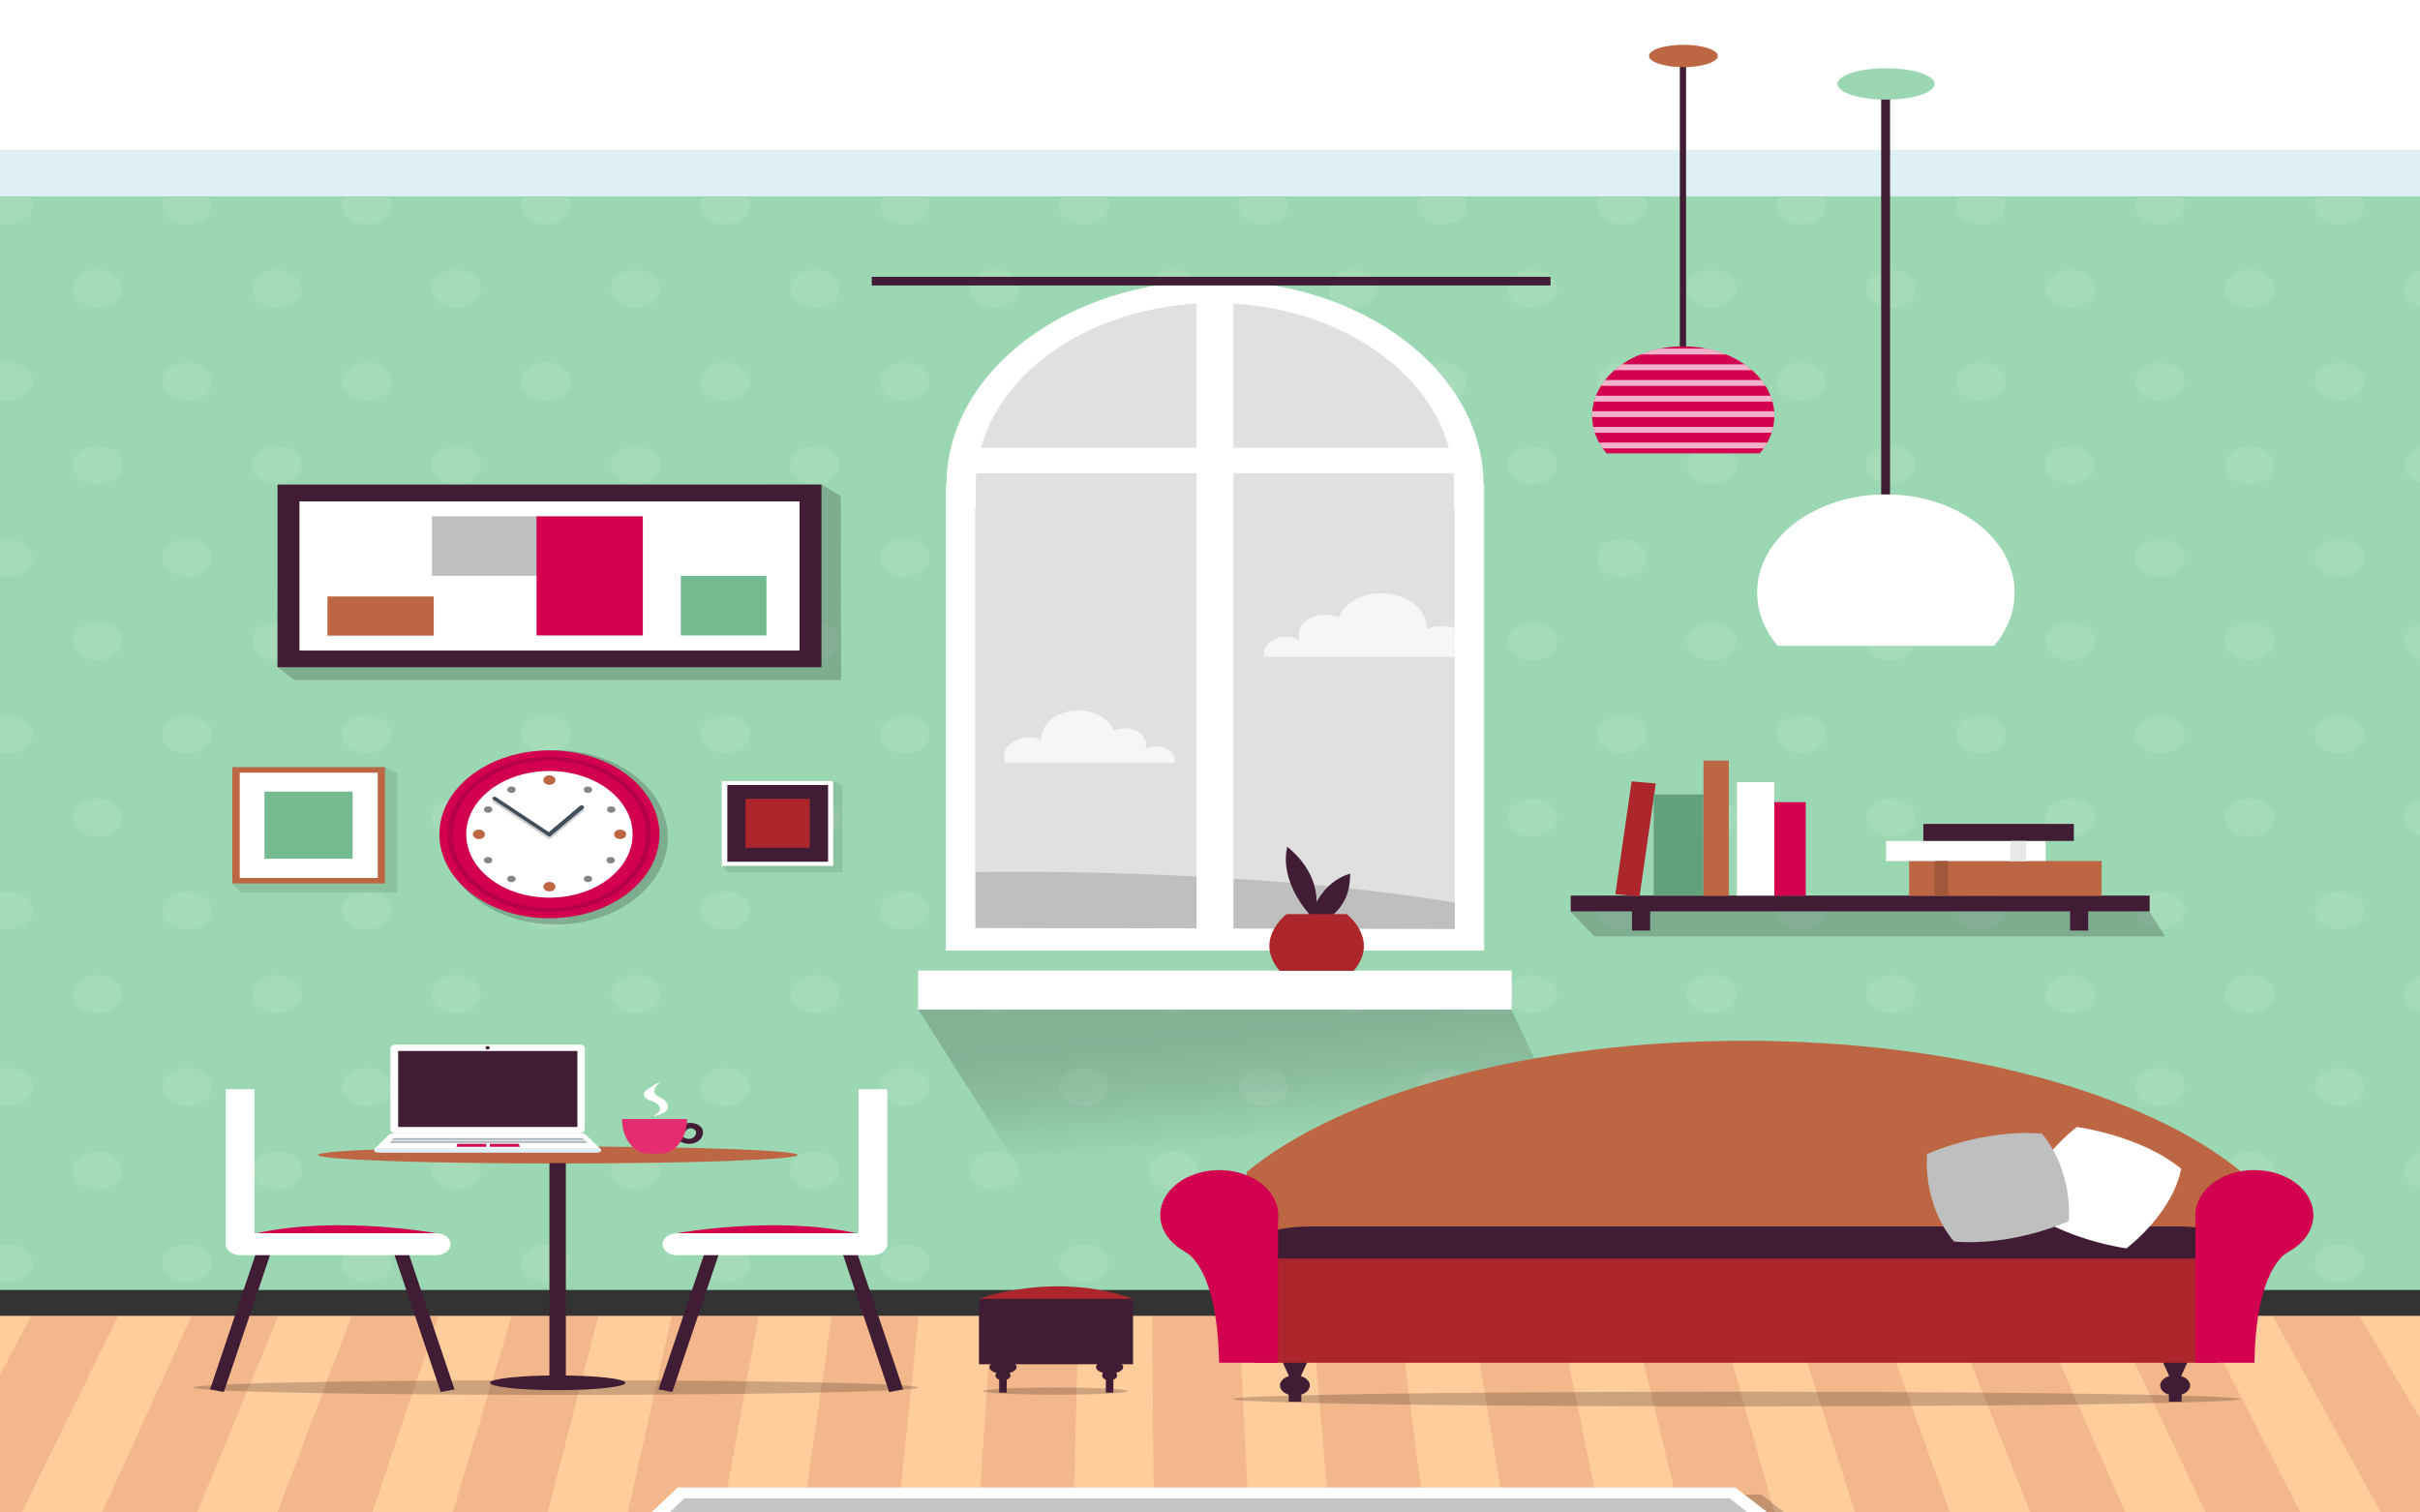 <?xml version="1.0" encoding="utf-8"?>
<!-- Generator: Adobe Illustrator 18.1.0, SVG Export Plug-In . SVG Version: 6.00 Build 0)  -->
<svg version="1.1" id="Layer_1" xmlns="http://www.w3.org/2000/svg" xmlns:xlink="http://www.w3.org/1999/xlink" x="0px" y="0px"
	 viewBox="0 0 1280 800" enable-background="new 0 0 1280 800" xml:space="preserve">
<rect x="0" y="0" width="1280" height="800" fill="#333333" stroke="none"/>
<rect x="-2.8" y="696" fill="#FFCC9C" width="1286.2" height="233.5"/>
<g opacity="0.2">
	<polygon fill="#FFCC9C" points="1532.1,1102.8 -199.9,1102.8 16.6,696 1279.6,696 	"/>
	<polygon fill="#BD6643" points="-137,1102.8 -199.9,1102.8 16.6,696 62.5,696 	"/>
	<polygon fill="#BD6643" points="-20.9,1102.8 -83.7,1102.8 101.3,696 147.2,696 	"/>
	<polygon fill="#BD6643" points="95.3,1102.8 32.4,1102.8 186,696 231.8,696 	"/>
	<polygon fill="#BD6643" points="211.4,1102.8 148.5,1102.8 270.7,696 316.5,696 	"/>
	<polygon fill="#BD6643" points="327.5,1102.8 264.6,1102.8 355.3,696 401.2,696 	"/>
	<polygon fill="#BD6643" points="443.6,1102.8 380.8,1102.8 440,696 485.9,696 	"/>
	<polygon fill="#BD6643" points="559.8,1102.8 496.9,1102.8 524.7,696 570.5,696 	"/>
	<polygon fill="#BD6643" points="675.9,1102.8 613,1102.8 609.4,696 655.2,696 	"/>
	<polygon fill="#BD6643" points="792,1102.8 729.1,1102.8 694,696 739.9,696 	"/>
	<polygon fill="#BD6643" points="908.1,1102.8 845.3,1102.8 778.7,696 824.6,696 	"/>
	<polygon fill="#BD6643" points="1024.3,1102.8 961.4,1102.8 863.4,696 909.2,696 	"/>
	<polygon fill="#BD6643" points="1140.4,1102.8 1077.5,1102.8 948.1,696 993.9,696 	"/>
	<polygon fill="#BD6643" points="1256.5,1102.8 1193.6,1102.8 1032.7,696 1078.6,696 	"/>
	<polygon fill="#BD6643" points="1372.6,1102.8 1309.8,1102.8 1117.4,696 1163.3,696 	"/>
	<polygon fill="#BD6643" points="1488.8,1102.8 1425.9,1102.8 1202.1,696 1247.9,696 	"/>
</g>
<ellipse opacity="0.2" cx="294" cy="733.9" rx="191.6" ry="3.9"/>
<ellipse opacity="0.2" cx="918.6" cy="740" rx="266.3" ry="3.9"/>
<g>
	<rect x="-2.8" y="97.7" fill="#9CD7B3" width="1286.2" height="584.6"/>
	<g opacity="0.1">
		<defs>
			<rect id="SVGID_1_" x="-2.4" y="104.4" opacity="0.1" width="1285.4" height="585"/>
		</defs>
		<clipPath id="SVGID_2_">
			<use xlink:href="#SVGID_1_"  overflow="visible"/>
		</clipPath>
		<ellipse clip-path="url(#SVGID_2_)" fill="#FFFFFF" cx="4.1" cy="108.6" rx="13.1" ry="10"/>
		<ellipse clip-path="url(#SVGID_2_)" fill="#FFFFFF" cx="99" cy="108.6" rx="13.1" ry="10"/>
		<ellipse clip-path="url(#SVGID_2_)" fill="#FFFFFF" cx="193.9" cy="108.6" rx="13.1" ry="10"/>
		<path clip-path="url(#SVGID_2_)" fill="#FFFFFF" d="M301.8,108.6c0,5.5-5.9,10-13.1,10c-7.2,0-13.1-4.5-13.1-10s5.9-10,13.1-10
			C296,98.6,301.8,103,301.8,108.6z"/>
		<path clip-path="url(#SVGID_2_)" fill="#FFFFFF" d="M396.7,108.6c0,5.5-5.9,10-13.1,10c-7.2,0-13.1-4.5-13.1-10s5.9-10,13.1-10
			C390.8,98.6,396.7,103,396.7,108.6z"/>
		<ellipse clip-path="url(#SVGID_2_)" fill="#FFFFFF" cx="478.5" cy="108.6" rx="13.1" ry="10"/>
		<ellipse clip-path="url(#SVGID_2_)" fill="#FFFFFF" cx="573.3" cy="108.6" rx="13.1" ry="10"/>
		<ellipse clip-path="url(#SVGID_2_)" fill="#FFFFFF" cx="668.2" cy="108.6" rx="13.1" ry="10"/>
		<ellipse clip-path="url(#SVGID_2_)" fill="#FFFFFF" cx="763" cy="108.6" rx="13.1" ry="10"/>
		<ellipse clip-path="url(#SVGID_2_)" fill="#FFFFFF" cx="857.9" cy="108.6" rx="13.1" ry="10"/>
		<ellipse clip-path="url(#SVGID_2_)" fill="#FFFFFF" cx="952.8" cy="108.6" rx="13.1" ry="10"/>
		<ellipse clip-path="url(#SVGID_2_)" fill="#FFFFFF" cx="1047.6" cy="108.6" rx="13.1" ry="10"/>
		<ellipse clip-path="url(#SVGID_2_)" fill="#FFFFFF" cx="1142.5" cy="108.6" rx="13.1" ry="10"/>
		<path clip-path="url(#SVGID_2_)" fill="#FFFFFF" d="M1250.5,108.6c0,5.5-5.9,10-13.1,10c-7.2,0-13.1-4.5-13.1-10s5.9-10,13.1-10
			C1244.6,98.6,1250.5,103,1250.5,108.6z"/>
		<ellipse clip-path="url(#SVGID_2_)" fill="#FFFFFF" cx="51.6" cy="152.7" rx="13.1" ry="10"/>
		<ellipse clip-path="url(#SVGID_2_)" fill="#FFFFFF" cx="146.4" cy="152.7" rx="13.1" ry="10"/>
		<ellipse clip-path="url(#SVGID_2_)" fill="#FFFFFF" cx="241.3" cy="152.7" rx="13.1" ry="10"/>
		<path clip-path="url(#SVGID_2_)" fill="#FFFFFF" d="M349.3,152.7c0,5.5-5.9,10-13.1,10c-7.2,0-13.1-4.5-13.1-10
			c0-5.5,5.9-10,13.1-10C343.4,142.7,349.3,147.2,349.3,152.7z"/>
		<ellipse clip-path="url(#SVGID_2_)" fill="#FFFFFF" cx="431" cy="152.7" rx="13.1" ry="10"/>
		<path clip-path="url(#SVGID_2_)" fill="#FFFFFF" d="M539,152.7c0,5.5-5.9,10-13.1,10c-7.2,0-13.1-4.5-13.1-10
			c0-5.5,5.9-10,13.1-10C533.1,142.7,539,147.2,539,152.7z"/>
		<ellipse clip-path="url(#SVGID_2_)" fill="#FFFFFF" cx="620.7" cy="152.7" rx="13.1" ry="10"/>
		<path clip-path="url(#SVGID_2_)" fill="#FFFFFF" d="M728.7,152.7c0,5.5-5.9,10-13.1,10c-7.2,0-13.1-4.5-13.1-10
			c0-5.5,5.9-10,13.1-10C722.8,142.7,728.7,147.2,728.7,152.7z"/>
		<path clip-path="url(#SVGID_2_)" fill="#FFFFFF" d="M823.6,152.7c0,5.5-5.9,10-13.1,10c-7.2,0-13.1-4.5-13.1-10
			c0-5.5,5.9-10,13.1-10C817.7,142.7,823.6,147.2,823.6,152.7z"/>
		<ellipse clip-path="url(#SVGID_2_)" fill="#FFFFFF" cx="905.3" cy="152.7" rx="13.1" ry="10"/>
		<ellipse clip-path="url(#SVGID_2_)" fill="#FFFFFF" cx="1000.2" cy="152.7" rx="13.1" ry="10"/>
		<ellipse clip-path="url(#SVGID_2_)" fill="#FFFFFF" cx="1095" cy="152.7" rx="13.1" ry="10"/>
		<ellipse clip-path="url(#SVGID_2_)" fill="#FFFFFF" cx="1189.9" cy="152.7" rx="13.1" ry="10"/>
		<ellipse clip-path="url(#SVGID_2_)" fill="#FFFFFF" cx="1284.8" cy="152.7" rx="13.1" ry="10"/>
		<ellipse clip-path="url(#SVGID_2_)" fill="#FFFFFF" cx="4.1" cy="201.8" rx="13.1" ry="10"/>
		<ellipse clip-path="url(#SVGID_2_)" fill="#FFFFFF" cx="99" cy="201.8" rx="13.1" ry="10"/>
		<ellipse clip-path="url(#SVGID_2_)" fill="#FFFFFF" cx="193.9" cy="201.8" rx="13.1" ry="10"/>
		<path clip-path="url(#SVGID_2_)" fill="#FFFFFF" d="M301.8,201.8c0,5.5-5.9,10-13.1,10c-7.2,0-13.1-4.5-13.1-10s5.9-10,13.1-10
			C296,191.8,301.8,196.3,301.8,201.8z"/>
		<path clip-path="url(#SVGID_2_)" fill="#FFFFFF" d="M396.7,201.8c0,5.5-5.9,10-13.1,10c-7.2,0-13.1-4.5-13.1-10s5.9-10,13.1-10
			C390.8,191.8,396.7,196.3,396.7,201.8z"/>
		<ellipse clip-path="url(#SVGID_2_)" fill="#FFFFFF" cx="478.5" cy="201.8" rx="13.1" ry="10"/>
		<ellipse clip-path="url(#SVGID_2_)" fill="#FFFFFF" cx="573.3" cy="201.8" rx="13.1" ry="10"/>
		<path clip-path="url(#SVGID_2_)" fill="#FFFFFF" d="M681.3,201.8c0,5.5-5.9,10-13.1,10c-7.2,0-13.1-4.5-13.1-10s5.9-10,13.1-10
			C675.4,191.8,681.3,196.3,681.3,201.8z"/>
		<ellipse clip-path="url(#SVGID_2_)" fill="#FFFFFF" cx="763" cy="201.8" rx="13.1" ry="10"/>
		<ellipse clip-path="url(#SVGID_2_)" fill="#FFFFFF" cx="857.9" cy="201.8" rx="13.1" ry="10"/>
		<path clip-path="url(#SVGID_2_)" fill="#FFFFFF" d="M965.9,201.8c0,5.5-5.9,10-13.1,10c-7.2,0-13.1-4.5-13.1-10s5.9-10,13.1-10
			C960,191.8,965.9,196.3,965.9,201.8z"/>
		<ellipse clip-path="url(#SVGID_2_)" fill="#FFFFFF" cx="1047.6" cy="201.8" rx="13.1" ry="10"/>
		<ellipse clip-path="url(#SVGID_2_)" fill="#FFFFFF" cx="1142.5" cy="201.8" rx="13.1" ry="10"/>
		<path clip-path="url(#SVGID_2_)" fill="#FFFFFF" d="M1250.5,201.8c0,5.5-5.9,10-13.1,10c-7.2,0-13.1-4.5-13.1-10s5.9-10,13.1-10
			C1244.6,191.8,1250.5,196.3,1250.5,201.8z"/>
		<ellipse clip-path="url(#SVGID_2_)" fill="#FFFFFF" cx="51.6" cy="246" rx="13.1" ry="10"/>
		<ellipse clip-path="url(#SVGID_2_)" fill="#FFFFFF" cx="146.4" cy="246" rx="13.1" ry="10"/>
		<ellipse clip-path="url(#SVGID_2_)" fill="#FFFFFF" cx="241.3" cy="246" rx="13.1" ry="10"/>
		<path clip-path="url(#SVGID_2_)" fill="#FFFFFF" d="M349.3,246c0,5.5-5.9,10-13.1,10c-7.2,0-13.1-4.5-13.1-10
			c0-5.5,5.9-10,13.1-10C343.4,236,349.3,240.5,349.3,246z"/>
		<ellipse clip-path="url(#SVGID_2_)" fill="#FFFFFF" cx="431" cy="246" rx="13.1" ry="10"/>
		<path clip-path="url(#SVGID_2_)" fill="#FFFFFF" d="M539,246c0,5.5-5.9,10-13.1,10c-7.2,0-13.1-4.5-13.1-10c0-5.5,5.9-10,13.1-10
			C533.1,236,539,240.5,539,246z"/>
		<ellipse clip-path="url(#SVGID_2_)" fill="#FFFFFF" cx="620.7" cy="246" rx="13.1" ry="10"/>
		<path clip-path="url(#SVGID_2_)" fill="#FFFFFF" d="M728.7,246c0,5.5-5.9,10-13.1,10c-7.2,0-13.1-4.5-13.1-10
			c0-5.5,5.9-10,13.1-10C722.8,236,728.7,240.5,728.7,246z"/>
		<path clip-path="url(#SVGID_2_)" fill="#FFFFFF" d="M823.6,246c0,5.5-5.9,10-13.1,10c-7.2,0-13.1-4.5-13.1-10
			c0-5.5,5.9-10,13.1-10C817.7,236,823.6,240.5,823.6,246z"/>
		<ellipse clip-path="url(#SVGID_2_)" fill="#FFFFFF" cx="905.3" cy="246" rx="13.1" ry="10"/>
		<ellipse clip-path="url(#SVGID_2_)" fill="#FFFFFF" cx="1000.2" cy="246" rx="13.1" ry="10"/>
		<ellipse clip-path="url(#SVGID_2_)" fill="#FFFFFF" cx="1095" cy="246" rx="13.1" ry="10"/>
		<ellipse clip-path="url(#SVGID_2_)" fill="#FFFFFF" cx="1189.9" cy="246" rx="13.1" ry="10"/>
		<ellipse clip-path="url(#SVGID_2_)" fill="#FFFFFF" cx="1284.8" cy="246" rx="13.1" ry="10"/>
		<ellipse clip-path="url(#SVGID_2_)" fill="#FFFFFF" cx="4.1" cy="295.1" rx="13.1" ry="10"/>
		<ellipse clip-path="url(#SVGID_2_)" fill="#FFFFFF" cx="99" cy="295.1" rx="13.1" ry="10"/>
		<ellipse clip-path="url(#SVGID_2_)" fill="#FFFFFF" cx="193.9" cy="295.1" rx="13.1" ry="10"/>
		<path clip-path="url(#SVGID_2_)" fill="#FFFFFF" d="M301.8,295.1c0,5.5-5.9,10-13.1,10c-7.2,0-13.1-4.5-13.1-10s5.9-10,13.1-10
			C296,285.1,301.8,289.6,301.8,295.1z"/>
		<path clip-path="url(#SVGID_2_)" fill="#FFFFFF" d="M396.7,295.1c0,5.5-5.9,10-13.1,10c-7.2,0-13.1-4.5-13.1-10s5.9-10,13.1-10
			C390.8,285.1,396.7,289.6,396.7,295.1z"/>
		<ellipse clip-path="url(#SVGID_2_)" fill="#FFFFFF" cx="478.5" cy="295.1" rx="13.1" ry="10"/>
		<ellipse clip-path="url(#SVGID_2_)" fill="#FFFFFF" cx="573.3" cy="295.1" rx="13.1" ry="10"/>
		<path clip-path="url(#SVGID_2_)" fill="#FFFFFF" d="M681.3,295.1c0,5.5-5.9,10-13.1,10c-7.2,0-13.1-4.5-13.1-10s5.9-10,13.1-10
			C675.4,285.1,681.3,289.6,681.3,295.1z"/>
		<ellipse clip-path="url(#SVGID_2_)" fill="#FFFFFF" cx="763" cy="295.1" rx="13.1" ry="10"/>
		<ellipse clip-path="url(#SVGID_2_)" fill="#FFFFFF" cx="857.9" cy="295.1" rx="13.1" ry="10"/>
		<path clip-path="url(#SVGID_2_)" fill="#FFFFFF" d="M965.9,295.1c0,5.5-5.9,10-13.1,10c-7.2,0-13.1-4.5-13.1-10s5.9-10,13.1-10
			C960,285.1,965.9,289.6,965.9,295.1z"/>
		<ellipse clip-path="url(#SVGID_2_)" fill="#FFFFFF" cx="1047.6" cy="295.1" rx="13.1" ry="10"/>
		<ellipse clip-path="url(#SVGID_2_)" fill="#FFFFFF" cx="1142.5" cy="295.1" rx="13.1" ry="10"/>
		<path clip-path="url(#SVGID_2_)" fill="#FFFFFF" d="M1250.5,295.1c0,5.5-5.9,10-13.1,10c-7.2,0-13.1-4.5-13.1-10s5.9-10,13.1-10
			C1244.6,285.1,1250.5,289.6,1250.5,295.1z"/>
		<ellipse clip-path="url(#SVGID_2_)" fill="#FFFFFF" cx="51.6" cy="339.2" rx="13.1" ry="10"/>
		<ellipse clip-path="url(#SVGID_2_)" fill="#FFFFFF" cx="146.4" cy="339.2" rx="13.1" ry="10"/>
		<ellipse clip-path="url(#SVGID_2_)" fill="#FFFFFF" cx="241.3" cy="339.2" rx="13.1" ry="10"/>
		<path clip-path="url(#SVGID_2_)" fill="#FFFFFF" d="M349.3,339.2c0,5.5-5.9,10-13.1,10c-7.2,0-13.1-4.5-13.1-10
			c0-5.5,5.9-10,13.1-10C343.4,329.3,349.3,333.7,349.3,339.2z"/>
		<ellipse clip-path="url(#SVGID_2_)" fill="#FFFFFF" cx="431" cy="339.2" rx="13.1" ry="10"/>
		<path clip-path="url(#SVGID_2_)" fill="#FFFFFF" d="M539,339.2c0,5.5-5.9,10-13.1,10c-7.2,0-13.1-4.5-13.1-10
			c0-5.5,5.9-10,13.1-10C533.1,329.3,539,333.7,539,339.2z"/>
		<ellipse clip-path="url(#SVGID_2_)" fill="#FFFFFF" cx="620.7" cy="339.2" rx="13.1" ry="10"/>
		<path clip-path="url(#SVGID_2_)" fill="#FFFFFF" d="M728.7,339.2c0,5.5-5.9,10-13.1,10c-7.2,0-13.1-4.5-13.1-10
			c0-5.5,5.9-10,13.1-10C722.8,329.3,728.7,333.7,728.7,339.2z"/>
		<path clip-path="url(#SVGID_2_)" fill="#FFFFFF" d="M823.6,339.2c0,5.5-5.9,10-13.1,10c-7.2,0-13.1-4.5-13.1-10
			c0-5.5,5.9-10,13.1-10C817.7,329.3,823.6,333.7,823.6,339.2z"/>
		<ellipse clip-path="url(#SVGID_2_)" fill="#FFFFFF" cx="905.3" cy="339.2" rx="13.1" ry="10"/>
		<ellipse clip-path="url(#SVGID_2_)" fill="#FFFFFF" cx="1000.2" cy="339.2" rx="13.1" ry="10"/>
		<ellipse clip-path="url(#SVGID_2_)" fill="#FFFFFF" cx="1095" cy="339.2" rx="13.1" ry="10"/>
		<ellipse clip-path="url(#SVGID_2_)" fill="#FFFFFF" cx="1189.9" cy="339.2" rx="13.1" ry="10"/>
		<ellipse clip-path="url(#SVGID_2_)" fill="#FFFFFF" cx="1284.8" cy="339.2" rx="13.1" ry="10"/>
		<ellipse clip-path="url(#SVGID_2_)" fill="#FFFFFF" cx="4.1" cy="388.4" rx="13.1" ry="10"/>
		<ellipse clip-path="url(#SVGID_2_)" fill="#FFFFFF" cx="99" cy="388.4" rx="13.1" ry="10"/>
		<ellipse clip-path="url(#SVGID_2_)" fill="#FFFFFF" cx="193.9" cy="388.4" rx="13.1" ry="10"/>
		<path clip-path="url(#SVGID_2_)" fill="#FFFFFF" d="M301.8,388.4c0,5.5-5.9,10-13.1,10c-7.2,0-13.1-4.5-13.1-10
			c0-5.5,5.9-10,13.1-10C296,378.4,301.8,382.9,301.8,388.4z"/>
		<path clip-path="url(#SVGID_2_)" fill="#FFFFFF" d="M396.7,388.4c0,5.5-5.9,10-13.1,10c-7.2,0-13.1-4.5-13.1-10
			c0-5.5,5.9-10,13.1-10C390.8,378.4,396.7,382.9,396.7,388.4z"/>
		<ellipse clip-path="url(#SVGID_2_)" fill="#FFFFFF" cx="478.5" cy="388.4" rx="13.1" ry="10"/>
		<ellipse clip-path="url(#SVGID_2_)" fill="#FFFFFF" cx="573.3" cy="388.4" rx="13.1" ry="10"/>
		<ellipse clip-path="url(#SVGID_2_)" fill="#FFFFFF" cx="668.2" cy="388.4" rx="13.1" ry="10"/>
		<ellipse clip-path="url(#SVGID_2_)" fill="#FFFFFF" cx="763" cy="388.4" rx="13.1" ry="10"/>
		<ellipse clip-path="url(#SVGID_2_)" fill="#FFFFFF" cx="857.9" cy="388.4" rx="13.1" ry="10"/>
		<ellipse clip-path="url(#SVGID_2_)" fill="#FFFFFF" cx="952.8" cy="388.4" rx="13.1" ry="10"/>
		<ellipse clip-path="url(#SVGID_2_)" fill="#FFFFFF" cx="1047.6" cy="388.4" rx="13.1" ry="10"/>
		<ellipse clip-path="url(#SVGID_2_)" fill="#FFFFFF" cx="1142.5" cy="388.4" rx="13.1" ry="10"/>
		<path clip-path="url(#SVGID_2_)" fill="#FFFFFF" d="M1250.5,388.4c0,5.5-5.9,10-13.1,10c-7.2,0-13.1-4.5-13.1-10
			c0-5.5,5.9-10,13.1-10C1244.6,378.4,1250.5,382.9,1250.5,388.4z"/>
		<ellipse clip-path="url(#SVGID_2_)" fill="#FFFFFF" cx="51.6" cy="432.5" rx="13.1" ry="10"/>
		<ellipse clip-path="url(#SVGID_2_)" fill="#FFFFFF" cx="146.4" cy="432.5" rx="13.1" ry="10"/>
		<ellipse clip-path="url(#SVGID_2_)" fill="#FFFFFF" cx="241.3" cy="432.5" rx="13.1" ry="10"/>
		<path clip-path="url(#SVGID_2_)" fill="#FFFFFF" d="M349.3,432.5c0,5.5-5.9,10-13.1,10c-7.2,0-13.1-4.5-13.1-10
			c0-5.5,5.9-10,13.1-10C343.4,422.5,349.3,427,349.3,432.5z"/>
		<ellipse clip-path="url(#SVGID_2_)" fill="#FFFFFF" cx="431" cy="432.5" rx="13.1" ry="10"/>
		<path clip-path="url(#SVGID_2_)" fill="#FFFFFF" d="M539,432.5c0,5.5-5.9,10-13.1,10c-7.2,0-13.1-4.5-13.1-10
			c0-5.5,5.9-10,13.1-10C533.1,422.5,539,427,539,432.5z"/>
		<ellipse clip-path="url(#SVGID_2_)" fill="#FFFFFF" cx="620.7" cy="432.5" rx="13.1" ry="10"/>
		<path clip-path="url(#SVGID_2_)" fill="#FFFFFF" d="M728.7,432.5c0,5.5-5.9,10-13.1,10c-7.2,0-13.1-4.5-13.1-10
			c0-5.5,5.9-10,13.1-10C722.8,422.5,728.7,427,728.7,432.5z"/>
		<path clip-path="url(#SVGID_2_)" fill="#FFFFFF" d="M823.6,432.5c0,5.5-5.9,10-13.1,10c-7.2,0-13.1-4.5-13.1-10
			c0-5.5,5.9-10,13.1-10C817.7,422.5,823.6,427,823.6,432.5z"/>
		<ellipse clip-path="url(#SVGID_2_)" fill="#FFFFFF" cx="905.3" cy="432.5" rx="13.1" ry="10"/>
		<ellipse clip-path="url(#SVGID_2_)" fill="#FFFFFF" cx="1000.2" cy="432.5" rx="13.1" ry="10"/>
		<ellipse clip-path="url(#SVGID_2_)" fill="#FFFFFF" cx="1095" cy="432.5" rx="13.1" ry="10"/>
		<ellipse clip-path="url(#SVGID_2_)" fill="#FFFFFF" cx="1189.9" cy="432.5" rx="13.1" ry="10"/>
		<ellipse clip-path="url(#SVGID_2_)" fill="#FFFFFF" cx="1284.8" cy="432.5" rx="13.1" ry="10"/>
		<ellipse clip-path="url(#SVGID_2_)" fill="#FFFFFF" cx="4.1" cy="481.6" rx="13.1" ry="10"/>
		<ellipse clip-path="url(#SVGID_2_)" fill="#FFFFFF" cx="99" cy="481.6" rx="13.1" ry="10"/>
		<ellipse clip-path="url(#SVGID_2_)" fill="#FFFFFF" cx="193.9" cy="481.6" rx="13.1" ry="10"/>
		<path clip-path="url(#SVGID_2_)" fill="#FFFFFF" d="M301.8,481.6c0,5.5-5.9,10-13.1,10c-7.2,0-13.1-4.5-13.1-10
			c0-5.5,5.9-10,13.1-10C296,471.7,301.8,476.1,301.8,481.6z"/>
		<path clip-path="url(#SVGID_2_)" fill="#FFFFFF" d="M396.7,481.6c0,5.5-5.9,10-13.1,10c-7.2,0-13.1-4.5-13.1-10
			c0-5.5,5.9-10,13.1-10C390.8,471.7,396.7,476.1,396.7,481.6z"/>
		<ellipse clip-path="url(#SVGID_2_)" fill="#FFFFFF" cx="478.5" cy="481.6" rx="13.1" ry="10"/>
		<ellipse clip-path="url(#SVGID_2_)" fill="#FFFFFF" cx="573.3" cy="481.6" rx="13.1" ry="10"/>
		<path clip-path="url(#SVGID_2_)" fill="#FFFFFF" d="M681.3,481.6c0,5.5-5.9,10-13.1,10c-7.2,0-13.1-4.5-13.1-10
			c0-5.5,5.9-10,13.1-10C675.4,471.7,681.3,476.1,681.3,481.6z"/>
		<ellipse clip-path="url(#SVGID_2_)" fill="#FFFFFF" cx="763" cy="481.6" rx="13.1" ry="10"/>
		<ellipse clip-path="url(#SVGID_2_)" fill="#FFFFFF" cx="857.9" cy="481.6" rx="13.1" ry="10"/>
		<path clip-path="url(#SVGID_2_)" fill="#FFFFFF" d="M965.9,481.6c0,5.5-5.9,10-13.1,10c-7.2,0-13.1-4.5-13.1-10
			c0-5.5,5.9-10,13.1-10C960,471.7,965.9,476.1,965.9,481.6z"/>
		<ellipse clip-path="url(#SVGID_2_)" fill="#FFFFFF" cx="1047.6" cy="481.6" rx="13.1" ry="10"/>
		<ellipse clip-path="url(#SVGID_2_)" fill="#FFFFFF" cx="1142.5" cy="481.6" rx="13.1" ry="10"/>
		<path clip-path="url(#SVGID_2_)" fill="#FFFFFF" d="M1250.5,481.6c0,5.5-5.9,10-13.1,10c-7.2,0-13.1-4.5-13.1-10
			c0-5.5,5.9-10,13.1-10C1244.6,471.7,1250.5,476.1,1250.5,481.6z"/>
		<ellipse clip-path="url(#SVGID_2_)" fill="#FFFFFF" cx="51.6" cy="525.8" rx="13.1" ry="10"/>
		<ellipse clip-path="url(#SVGID_2_)" fill="#FFFFFF" cx="146.4" cy="525.8" rx="13.1" ry="10"/>
		<ellipse clip-path="url(#SVGID_2_)" fill="#FFFFFF" cx="241.3" cy="525.8" rx="13.1" ry="10"/>
		<path clip-path="url(#SVGID_2_)" fill="#FFFFFF" d="M349.3,525.8c0,5.5-5.9,10-13.1,10c-7.2,0-13.1-4.5-13.1-10
			c0-5.5,5.9-10,13.1-10C343.4,515.8,349.3,520.3,349.3,525.8z"/>
		<ellipse clip-path="url(#SVGID_2_)" fill="#FFFFFF" cx="431" cy="525.8" rx="13.1" ry="10"/>
		<path clip-path="url(#SVGID_2_)" fill="#FFFFFF" d="M539,525.8c0,5.5-5.9,10-13.1,10c-7.2,0-13.1-4.5-13.1-10
			c0-5.5,5.9-10,13.1-10C533.1,515.8,539,520.3,539,525.8z"/>
		<ellipse clip-path="url(#SVGID_2_)" fill="#FFFFFF" cx="620.7" cy="525.8" rx="13.1" ry="10"/>
		<path clip-path="url(#SVGID_2_)" fill="#FFFFFF" d="M728.7,525.8c0,5.5-5.9,10-13.1,10c-7.2,0-13.1-4.5-13.1-10
			c0-5.5,5.9-10,13.1-10C722.8,515.8,728.7,520.3,728.7,525.8z"/>
		<path clip-path="url(#SVGID_2_)" fill="#FFFFFF" d="M823.6,525.8c0,5.5-5.9,10-13.1,10c-7.2,0-13.1-4.5-13.1-10
			c0-5.5,5.9-10,13.1-10C817.7,515.8,823.6,520.3,823.6,525.8z"/>
		<ellipse clip-path="url(#SVGID_2_)" fill="#FFFFFF" cx="905.3" cy="525.8" rx="13.1" ry="10"/>
		<ellipse clip-path="url(#SVGID_2_)" fill="#FFFFFF" cx="1000.2" cy="525.8" rx="13.1" ry="10"/>
		<ellipse clip-path="url(#SVGID_2_)" fill="#FFFFFF" cx="1095" cy="525.8" rx="13.1" ry="10"/>
		<ellipse clip-path="url(#SVGID_2_)" fill="#FFFFFF" cx="1189.9" cy="525.8" rx="13.1" ry="10"/>
		<ellipse clip-path="url(#SVGID_2_)" fill="#FFFFFF" cx="1284.8" cy="525.8" rx="13.1" ry="10"/>
		<ellipse clip-path="url(#SVGID_2_)" fill="#FFFFFF" cx="4.1" cy="574.9" rx="13.1" ry="10"/>
		<path clip-path="url(#SVGID_2_)" fill="#FFFFFF" d="M112.1,574.9c0,5.5-5.9,10-13.1,10c-7.2,0-13.1-4.5-13.1-10
			c0-5.5,5.9-10,13.1-10C106.3,564.9,112.1,569.4,112.1,574.9z"/>
		<ellipse clip-path="url(#SVGID_2_)" fill="#FFFFFF" cx="193.9" cy="574.9" rx="13.1" ry="10"/>
		<path clip-path="url(#SVGID_2_)" fill="#FFFFFF" d="M301.8,574.9c0,5.5-5.9,10-13.1,10c-7.2,0-13.1-4.5-13.1-10
			c0-5.5,5.9-10,13.1-10C296,564.9,301.8,569.4,301.8,574.9z"/>
		<path clip-path="url(#SVGID_2_)" fill="#FFFFFF" d="M396.7,574.9c0,5.5-5.9,10-13.1,10c-7.2,0-13.1-4.5-13.1-10
			c0-5.5,5.9-10,13.1-10C390.8,564.9,396.7,569.4,396.7,574.9z"/>
		<ellipse clip-path="url(#SVGID_2_)" fill="#FFFFFF" cx="478.5" cy="574.9" rx="13.1" ry="10"/>
		<ellipse clip-path="url(#SVGID_2_)" fill="#FFFFFF" cx="573.3" cy="574.9" rx="13.1" ry="10"/>
		<path clip-path="url(#SVGID_2_)" fill="#FFFFFF" d="M681.3,574.9c0,5.5-5.9,10-13.1,10c-7.2,0-13.1-4.5-13.1-10
			c0-5.5,5.9-10,13.1-10C675.4,564.9,681.3,569.4,681.3,574.9z"/>
		<ellipse clip-path="url(#SVGID_2_)" fill="#FFFFFF" cx="763" cy="574.9" rx="13.1" ry="10"/>
		<ellipse clip-path="url(#SVGID_2_)" fill="#FFFFFF" cx="857.9" cy="574.9" rx="13.1" ry="10"/>
		<path clip-path="url(#SVGID_2_)" fill="#FFFFFF" d="M965.9,574.9c0,5.5-5.9,10-13.1,10c-7.2,0-13.1-4.5-13.1-10
			c0-5.5,5.9-10,13.1-10C960,564.9,965.9,569.4,965.9,574.9z"/>
		<ellipse clip-path="url(#SVGID_2_)" fill="#FFFFFF" cx="1047.6" cy="574.9" rx="13.1" ry="10"/>
		<ellipse clip-path="url(#SVGID_2_)" fill="#FFFFFF" cx="1142.5" cy="574.9" rx="13.1" ry="10"/>
		<path clip-path="url(#SVGID_2_)" fill="#FFFFFF" d="M1250.5,574.9c0,5.5-5.9,10-13.1,10c-7.2,0-13.1-4.5-13.1-10
			c0-5.5,5.9-10,13.1-10C1244.6,564.9,1250.5,569.4,1250.5,574.9z"/>
		<ellipse clip-path="url(#SVGID_2_)" fill="#FFFFFF" cx="51.6" cy="619.1" rx="13.1" ry="10"/>
		<ellipse clip-path="url(#SVGID_2_)" fill="#FFFFFF" cx="146.4" cy="619.1" rx="13.1" ry="10"/>
		<ellipse clip-path="url(#SVGID_2_)" fill="#FFFFFF" cx="241.3" cy="619.1" rx="13.1" ry="10"/>
		<path clip-path="url(#SVGID_2_)" fill="#FFFFFF" d="M349.3,619.1c0,5.5-5.9,10-13.1,10c-7.2,0-13.1-4.5-13.1-10
			c0-5.5,5.9-10,13.1-10C343.4,609.1,349.3,613.5,349.3,619.1z"/>
		<ellipse clip-path="url(#SVGID_2_)" fill="#FFFFFF" cx="431" cy="619.1" rx="13.1" ry="10"/>
		<path clip-path="url(#SVGID_2_)" fill="#FFFFFF" d="M539,619.1c0,5.5-5.9,10-13.1,10c-7.2,0-13.1-4.5-13.1-10
			c0-5.5,5.9-10,13.1-10C533.1,609.1,539,613.5,539,619.1z"/>
		<ellipse clip-path="url(#SVGID_2_)" fill="#FFFFFF" cx="620.7" cy="619.1" rx="13.1" ry="10"/>
		<path clip-path="url(#SVGID_2_)" fill="#FFFFFF" d="M728.7,619.1c0,5.5-5.9,10-13.1,10c-7.2,0-13.1-4.5-13.1-10
			c0-5.5,5.9-10,13.1-10C722.8,609.1,728.7,613.5,728.7,619.1z"/>
		<path clip-path="url(#SVGID_2_)" fill="#FFFFFF" d="M823.6,619.1c0,5.5-5.9,10-13.1,10c-7.2,0-13.1-4.5-13.1-10
			c0-5.5,5.9-10,13.1-10C817.7,609.1,823.6,613.5,823.6,619.1z"/>
		<ellipse clip-path="url(#SVGID_2_)" fill="#FFFFFF" cx="905.3" cy="619.1" rx="13.1" ry="10"/>
		<ellipse clip-path="url(#SVGID_2_)" fill="#FFFFFF" cx="1000.2" cy="619.1" rx="13.1" ry="10"/>
		<ellipse clip-path="url(#SVGID_2_)" fill="#FFFFFF" cx="1095" cy="619.1" rx="13.1" ry="10"/>
		<ellipse clip-path="url(#SVGID_2_)" fill="#FFFFFF" cx="1189.9" cy="619.1" rx="13.1" ry="10"/>
		<ellipse clip-path="url(#SVGID_2_)" fill="#FFFFFF" cx="1284.8" cy="619.1" rx="13.1" ry="10"/>
		<ellipse clip-path="url(#SVGID_2_)" fill="#FFFFFF" cx="4.1" cy="668.2" rx="13.1" ry="10"/>
		<ellipse clip-path="url(#SVGID_2_)" fill="#FFFFFF" cx="99" cy="668.2" rx="13.1" ry="10"/>
		<ellipse clip-path="url(#SVGID_2_)" fill="#FFFFFF" cx="193.9" cy="668.2" rx="13.1" ry="10"/>
		<path clip-path="url(#SVGID_2_)" fill="#FFFFFF" d="M301.8,668.2c0,5.5-5.9,10-13.1,10c-7.2,0-13.1-4.5-13.1-10
			c0-5.5,5.9-10,13.1-10C296,658.2,301.8,662.7,301.8,668.2z"/>
		<path clip-path="url(#SVGID_2_)" fill="#FFFFFF" d="M396.7,668.2c0,5.5-5.9,10-13.1,10c-7.2,0-13.1-4.5-13.1-10
			c0-5.5,5.9-10,13.1-10C390.8,658.2,396.7,662.7,396.7,668.2z"/>
		<ellipse clip-path="url(#SVGID_2_)" fill="#FFFFFF" cx="478.5" cy="668.2" rx="13.1" ry="10"/>
		<ellipse clip-path="url(#SVGID_2_)" fill="#FFFFFF" cx="573.3" cy="668.2" rx="13.1" ry="10"/>
		<path clip-path="url(#SVGID_2_)" fill="#FFFFFF" d="M681.3,668.2c0,5.5-5.9,10-13.1,10c-7.2,0-13.1-4.5-13.1-10
			c0-5.5,5.9-10,13.1-10C675.4,658.2,681.3,662.7,681.3,668.2z"/>
		<ellipse clip-path="url(#SVGID_2_)" fill="#FFFFFF" cx="763" cy="668.2" rx="13.1" ry="10"/>
		<ellipse clip-path="url(#SVGID_2_)" fill="#FFFFFF" cx="857.9" cy="668.2" rx="13.1" ry="10"/>
		<path clip-path="url(#SVGID_2_)" fill="#FFFFFF" d="M965.9,668.2c0,5.5-5.9,10-13.1,10c-7.2,0-13.1-4.5-13.1-10
			c0-5.5,5.9-10,13.1-10C960,658.2,965.9,662.7,965.9,668.2z"/>
		<ellipse clip-path="url(#SVGID_2_)" fill="#FFFFFF" cx="1047.6" cy="668.2" rx="13.1" ry="10"/>
		<ellipse clip-path="url(#SVGID_2_)" fill="#FFFFFF" cx="1142.5" cy="668.2" rx="13.1" ry="10"/>
		<path clip-path="url(#SVGID_2_)" fill="#FFFFFF" d="M1250.5,668.2c0,5.5-5.9,10-13.1,10c-7.2,0-13.1-4.5-13.1-10
			c0-5.5,5.9-10,13.1-10C1244.6,658.2,1250.5,662.7,1250.5,668.2z"/>
	</g>
</g>
<polygon opacity="0.2" points="444.9,359.7 155.7,359.7 146.7,352.8 147.1,257.6 434.4,256.3 444.7,262.3 "/>
<linearGradient id="SVGID_3_" gradientUnits="userSpaceOnUse" x1="672.872" y1="693.675" x2="659.761" y2="540.708">
	<stop  offset="0.574" style="stop-color:#130C0E;stop-opacity:0"/>
	<stop  offset="0.798" style="stop-color:#130C0E;stop-opacity:0.651"/>
	<stop  offset="1" style="stop-color:#130C0E;stop-opacity:0.95"/>
</linearGradient>
<polygon opacity="0.2" fill="url(#SVGID_3_)" points="485.6,533.9 539.7,618.7 840.2,620.3 799.3,533.9 "/>
<polygon opacity="0.2" points="830.8,482.2 843.3,495.3 1145.1,495.3 1136.9,482.2 "/>
<rect x="-2.8" y="-50.7" fill="#FFFFFF" width="1286.2" height="154.4"/>
<rect x="-2.8" y="79.3" fill="#DFEFF6" width="1286.2" height="24.4"/>
<path fill="none" d="M228.4,690.2c4.6-0.2,8.1,2.5,12.1,3.5"/>
<g>
	<polygon fill="#401D35" points="233.1,736.3 240.4,734.9 214.5,658.1 207.2,659.5 	"/>
	<polygon fill="#401D35" points="118.4,736.3 111.1,734.9 137,658.1 144.3,659.5 	"/>
	<path fill="#FFFFFF" d="M119.4,658.1c0,3.2,3.4,5.8,7.6,5.8h103.7c4.2,0,7.6-2.6,7.6-5.8l0,0c0-3.2-3.4-5.8-7.6-5.8H127
		C122.8,652.3,119.4,654.9,119.4,658.1L119.4,658.1z"/>
	<rect x="119.4" y="576.1" fill="#FFFFFF" width="15.2" height="82"/>
	<path fill="#D2004E" d="M230.7,652.3c0,0-52.1-9.5-94.9,0H230.7z"/>
</g>
<g>
	<polygon fill="#401D35" points="355.6,736.3 348.3,734.9 374.2,658.1 381.5,659.5 	"/>
	<polygon fill="#401D35" points="470.3,736.3 477.7,734.9 451.8,658.1 444.5,659.5 	"/>
	<path fill="#FFFFFF" d="M469.3,658.1c0,3.2-3.4,5.8-7.6,5.8H358c-4.2,0-7.6-2.6-7.6-5.8l0,0c0-3.2,3.4-5.8,7.6-5.8h103.7
		C465.9,652.3,469.3,654.9,469.3,658.1L469.3,658.1z"/>
	<rect x="454.1" y="576.1" fill="#FFFFFF" width="15.2" height="82"/>
	<path fill="#D2004E" d="M358,652.3c0,0,52.1-9.5,94.9,0H358z"/>
</g>
<g>
	<ellipse fill="#BD6643" cx="295" cy="610.9" rx="126.9" ry="4.5"/>
	<rect x="290.6" y="615.2" fill="#401D35" width="8.7" height="116"/>
	<ellipse fill="#401D35" cx="295" cy="731.4" rx="35.8" ry="3.9"/>
</g>
<g>
	<g>
		<rect x="995" y="43.5" fill="#401D35" width="4.7" height="250.5"/>
		<path fill="#FFFFFF" d="M1054.7,341.6c6.9-8.1,10.9-17.8,10.9-28.2c0-28.6-30.5-51.9-68.1-51.9c-37.6,0-68.1,23.2-68.1,51.9
			c0,10.4,4,20.1,10.9,28.2H1054.7z"/>
	</g>
	<ellipse fill="#9CD7B3" cx="997.6" cy="44.4" rx="25.7" ry="8.3"/>
</g>
<g>
	<g>
		<g>
			<rect x="888.5" y="28.9" fill="#401D35" width="3.3" height="177.3"/>
			<path fill="#D2004E" d="M930.8,239.8c4.9-5.7,7.7-12.6,7.7-19.9c0-20.3-21.6-36.7-48.2-36.7c-26.6,0-48.2,16.4-48.2,36.7
				c0,7.4,2.8,14.2,7.7,19.9H930.8z"/>
		</g>
		<ellipse fill="#BD6643" cx="890.4" cy="29.6" rx="18.2" ry="5.9"/>
	</g>
	<g opacity="0.7">
		<defs>
			<path id="SVGID_4_" opacity="0.7" d="M930.8,239.8c4.9-5.7,7.7-12.6,7.7-19.9c0-20.3-21.6-36.7-48.2-36.7
				c-26.6,0-48.2,16.4-48.2,36.7c0,7.4,2.8,14.2,7.7,19.9H930.8z"/>
		</defs>
		<clipPath id="SVGID_5_">
			<use xlink:href="#SVGID_4_"  overflow="visible"/>
		</clipPath>
		<rect x="811.1" y="159.6" clip-path="url(#SVGID_5_)" fill="#FFFFFF" width="170" height="3.1"/>
		<rect x="811.1" y="167.9" clip-path="url(#SVGID_5_)" fill="#FFFFFF" width="170" height="3.1"/>
		<rect x="811.1" y="176.2" clip-path="url(#SVGID_5_)" fill="#FFFFFF" width="170" height="3.1"/>
		<rect x="811.1" y="184.4" clip-path="url(#SVGID_5_)" fill="#FFFFFF" width="170" height="3.1"/>
		<rect x="811.1" y="192.7" clip-path="url(#SVGID_5_)" fill="#FFFFFF" width="170" height="3.1"/>
		<rect x="811.1" y="201" clip-path="url(#SVGID_5_)" fill="#FFFFFF" width="170" height="3.1"/>
		<rect x="811.1" y="209.3" clip-path="url(#SVGID_5_)" fill="#FFFFFF" width="170" height="3.1"/>
		<rect x="811.1" y="217.5" clip-path="url(#SVGID_5_)" fill="#FFFFFF" width="170" height="3.1"/>
		<rect x="811.1" y="225.8" clip-path="url(#SVGID_5_)" fill="#FFFFFF" width="170" height="3.1"/>
		<rect x="811.1" y="234.1" clip-path="url(#SVGID_5_)" fill="#FFFFFF" width="170" height="3.1"/>
		<rect x="811.1" y="242.3" clip-path="url(#SVGID_5_)" fill="#FFFFFF" width="170" height="3.1"/>
		<rect x="811.1" y="250.6" clip-path="url(#SVGID_5_)" fill="#FFFFFF" width="170" height="3.1"/>
		<rect x="811.1" y="258.9" clip-path="url(#SVGID_5_)" fill="#FFFFFF" width="170" height="3.1"/>
		<rect x="811.1" y="267.2" clip-path="url(#SVGID_5_)" fill="#FFFFFF" width="170" height="3.1"/>
	</g>
</g>
<rect x="485.6" y="513.4" fill="#FFFFFF" width="314" height="20.6"/>
<g>
	<g>
		<path fill="#401D35" d="M362.9,598c1.2-1.9,4.4-1.5,5.2,0.5c0.4,1.1-0.4,2.6-1.6,3.3c-1.5,0.9-3.4,0.7-4.8-0.2
			c-1.8-1.1-4.3,0.8-2.5,1.9c2.6,1.5,5.5,2,8.5,0.9c2.9-1,4.5-3.8,4.1-6.2c-0.8-4.5-9.2-6-11.9-1.7
			C358.8,598.2,361.9,599.6,362.9,598L362.9,598z"/>
	</g>
	<path fill="#E62C70" d="M363.4,591.9h-17.2H329c0,0-0.5,14.4,11.7,18.2l5.5,0.1l5.5-0.1C363.9,606.2,363.4,591.9,363.4,591.9z"/>
	<path fill="#FFFFFF" d="M346.1,590.1c1.4-1,3.1-2.1,3-3.6c0-1.5-1.6-3-3.3-3.7c-1.8-0.8-3.7-1.1-4.7-2.6c-1.1-1.6-0.4-2.8,1.3-3.9
		c2.2-1.5,4.5-3.1,7.1-4.2c-1.4,1.4-3.5,3.1-3.5,5c0,1.9,2.4,3,4.2,4c3.8,2.2,4.6,6.1-0.2,8c-1.3,0.5-2.6,0.8-3.9,1.3"/>
</g>
<g>
	<path fill="#FFFFFF" d="M309.3,597.4c0,1.1-1.2,2.1-2.7,2.1h-97.4c-1.5,0-2.7-0.9-2.7-2.1v-42.8c0-1.1,1.2-2.1,2.7-2.1h97.4
		c1.5,0,2.7,0.9,2.7,2.1V597.4z"/>
	<rect x="210.6" y="555.9" fill="#401D35" width="94.8" height="40.2"/>
	<path fill="#401D35" d="M259,554.2c0,0.5-0.5,0.9-1.1,0.9c-0.6,0-1.1-0.4-1.1-0.9c0-0.5,0.5-0.9,1.1-0.9
		C258.5,553.3,259,553.7,259,554.2z"/>
	<path fill="#FFFFFF" d="M317.7,607.8c0.2,0.2-1.8,0.4-3.5,0.4H201.5c-1.7,0-3.7-0.2-3.5-0.4l8-7.9c0.2-0.2,1.6-0.4,3.1-0.4h97.4
		c1.5,0,2.9,0.2,3.1,0.4L317.7,607.8z"/>
	<path fill="#DFEFF6" d="M317.9,608.8c0,0.5-1.2,0.9-2.7,0.9H200.6c-1.5,0-2.7-0.4-2.7-0.9v-0.6c0-0.5,1.2-0.9,2.7-0.9h114.6
		c1.5,0,2.7,0.4,2.7,0.9V608.8z"/>
	<polygon fill="#FFFFFF" points="209.4,600.5 208.5,601.5 307.7,601.5 306.7,600.5 	"/>
	<polygon fill="#A6B3B8" points="208.1,602 207.2,603 309.2,603 308.2,602 	"/>
	<polygon fill="#A6B3B8" points="207,603.5 206.1,604.5 310.5,604.5 309.7,603.5 	"/>
	<g>
		<polygon fill="#D2004E" points="259.1,606.6 275,606.6 274.3,605 259.1,605 		"/>
		<polygon fill="#D2004E" points="257.2,605 241.9,605 241.4,606.6 257.2,606.6 		"/>
	</g>
</g>
<g>
	<rect x="830.8" y="473.7" fill="#401D35" width="306.2" height="8.4"/>
	<polygon fill="#AD262B" points="867.2,474.1 854.4,473 863,413.3 875.8,414.4 	"/>
	<rect x="874.7" y="420.2" fill="#63A17C" width="26.3" height="53.5"/>
	<rect x="901" y="402.3" fill="#BD6643" width="13.4" height="71.5"/>
	<rect x="918.7" y="413.7" fill="#FFFFFF" width="19.8" height="60"/>
	<rect x="938.5" y="424.3" fill="#D2004E" width="16.6" height="49.5"/>
	<rect x="1009.8" y="455.4" fill="#BD6643" width="101.8" height="18.4"/>
	<rect x="997.6" y="444.8" fill="#FFFFFF" width="84.4" height="10.6"/>
	<rect x="1017.3" y="435.8" fill="#401D35" width="79.6" height="9"/>
	<g>
		<rect x="863.2" y="480.5" fill="#401D35" width="9.6" height="11.7"/>
		<rect x="1094.9" y="480.5" fill="#401D35" width="9.6" height="11.7"/>
	</g>
	<rect x="1023.3" y="455.4" fill="#A15739" width="7.2" height="18.4"/>
	<rect x="1063.4" y="444.8" fill="#E8E8E8" width="8.3" height="10.6"/>
</g>
<g>
	<g>
		<g>
			<path fill="#E0E0E0" d="M508.1,496.9V262.6h0.3v-5.9c0-56.4,60.2-102.3,134.2-102.3c74,0,134.2,45.9,134.2,102.3v5.9h0.3v234.3
				H508.1z"/>
			<path fill="#FFFFFF" d="M642.6,160.3c69.7,0,126.5,43.2,126.5,96.4v11.9h0.3V491H515.8V268.5h0.3v-11.9
				C516.2,203.5,572.9,160.3,642.6,160.3 M642.6,148.4c-78.4,0-142,48.5-142,108.2h-0.3v246.2H785V256.6h-0.3
				C784.6,196.9,721.1,148.4,642.6,148.4L642.6,148.4z"/>
		</g>
		<path fill="#BFBFBF" d="M516,461.3c0,0,137.6-3,253.5,16.1v14L516,490.8V461.3z"/>
		<rect x="632.9" y="148.7" fill="#FFFFFF" width="19.5" height="348.3"/>
		<path opacity="0.7" fill="#FFFFFF" d="M769.4,332.4c-2.1-0.8-4.5-1.2-7-1.2c-2.8,0-5.5,0.6-7.8,1.5c0-0.2,0-0.5,0-0.7
			c0-10-10.7-18.2-23.9-18.2c-10.8,0-19.9,5.4-22.8,12.9c-2.1-1-4.5-1.5-7.1-1.5c-7.7,0-13.9,4.7-13.9,10.6c0,1.2,0.3,2.3,0.7,3.3
			c-2-1.4-4.7-2.3-7.6-2.3c-6.3,0-11.4,3.9-11.4,8.7c0,0.7,0.1,1.3,0.3,1.9h100.5V332.4z"/>
		<path opacity="0.7" fill="#FFFFFF" d="M621.1,403.4c0.1-0.5,0.2-1,0.2-1.6c0-3.9-4.2-7.1-9.3-7.1c-2.4,0-4.6,0.7-6.3,1.9
			c0.4-0.9,0.6-1.8,0.6-2.7c0-4.8-5.1-8.7-11.4-8.7c-2.1,0-4.1,0.5-5.8,1.2c-2.4-6.1-9.9-10.6-18.8-10.6c-10.8,0-19.6,6.7-19.6,14.9
			c0,0.2,0,0.4,0,0.6c-1.9-0.8-4.1-1.3-6.4-1.3c-7.3,0-13.2,4.5-13.2,10.1c0,1.2,0.3,2.3,0.7,3.3H621.1z"/>
	</g>
	<rect x="509.7" y="236.9" fill="#FFFFFF" width="262.4" height="13.4"/>
</g>
<g>
	<path fill="#401D35" d="M695,486.3c0,0,8-20.3-14.1-38.4C681,447.9,674.9,464.9,695,486.3z"/>
	<path fill="#401D35" d="M692.3,490.3c0,0,22.3-4.2,21.8-28.2C714,462.2,695.8,466.2,692.3,490.3z"/>
	<path fill="#AD262B" d="M680.5,483.5h15.9h15.9c0,0,17.7,13.4,3.7,30h-19.6h-19.6C662.8,496.9,680.5,483.5,680.5,483.5z"/>
</g>
<g>
	<polygon opacity="0.1" points="210.2,472.1 127,472.1 122.9,467.1 122.9,405.6 203.6,405.6 210.2,409.1 	"/>
	<g>
		<g>
			<rect x="124.8" y="407.2" fill="#FFFFFF" width="76.9" height="58.6"/>
			<path fill="#87DAFF" d="M202.3,466.3h-78.1v-59.5h78.1V466.3z M125.5,465.3h75.6v-57.6h-75.6V465.3z"/>
		</g>
		<path fill="#BD6643" d="M199.8,408.7v55.7h-73v-55.7H199.8 M203.6,405.8h-80.7v61.5h80.7V405.8L203.6,405.8z"/>
	</g>
	<rect x="139.9" y="418.7" fill="#73BA8F" width="46.6" height="35.5"/>
</g>
<g>
	<polygon opacity="0.1" points="445.5,461.4 384.9,461.4 381.9,457.8 381.9,412.9 440.7,412.9 445.5,415.5 	"/>
	<g>
		<rect x="383.3" y="414.1" fill="#401D35" width="56.1" height="42.7"/>
		<path fill="#FFFFFF" d="M438,415.2v40.6h-53.3v-40.6H438 M440.7,413.1h-58.9v44.9h58.9V413.1L440.7,413.1z"/>
	</g>
	<rect x="394.3" y="422.5" fill="#AD262B" width="34" height="25.9"/>
</g>
<g>
	<g>
		<rect x="152.6" y="260.7" fill="#FFFFFF" width="276.1" height="87.7"/>
		<path fill="#401D35" d="M434.5,352.9H146.8v-96.6h287.7V352.9z M158.4,344.1h264.5v-78.9H158.4V344.1z"/>
	</g>
	<rect x="173.2" y="315.5" fill="#BD6643" width="56.2" height="20.7"/>
	<rect x="228.5" y="273.1" fill="#BFBFBF" width="56.2" height="31.5"/>
	<rect x="283.8" y="273.1" fill="#D2004E" width="56.2" height="63"/>
	<rect x="360.1" y="304.6" fill="#73BA8F" width="45.3" height="31.5"/>
</g>
<g>
	<ellipse opacity="0.2" cx="293.8" cy="442.9" rx="59.4" ry="46.1"/>
	<g>
		<ellipse fill="#D2004E" cx="290.6" cy="441.3" rx="58.2" ry="44.4"/>
		<path fill="#B5004B" d="M290.6,402.3c28.2,0,51.1,17.5,51.1,39c0,21.5-22.9,39-51.1,39c-28.2,0-51.1-17.5-51.1-39
			C239.5,419.8,262.4,402.3,290.6,402.3 M290.6,400.3c-29.7,0-53.8,18.4-53.8,41c0,22.6,24.1,41,53.8,41c29.7,0,53.8-18.4,53.8-41
			C344.4,418.6,320.3,400.3,290.6,400.3L290.6,400.3z"/>
		<ellipse fill="#FFFFFF" cx="290.6" cy="441.3" rx="44" ry="33.5"/>
		<ellipse fill="#BD6643" cx="290.6" cy="412.6" rx="3.2" ry="2.5"/>
		<ellipse fill="#BD6643" cx="290.6" cy="469" rx="3.2" ry="2.5"/>
		<ellipse fill="#BD6643" cx="253.3" cy="441.3" rx="3.2" ry="2.5"/>
		<ellipse fill="#828487" cx="258.2" cy="428.2" rx="2.2" ry="1.7"/>
		<ellipse fill="#828487" cx="270.5" cy="417.7" rx="2.2" ry="1.7"/>
		<ellipse fill="#828487" cx="270.5" cy="464.9" rx="2.2" ry="1.7"/>
		<ellipse fill="#828487" cx="311" cy="417.7" rx="2.2" ry="1.7"/>
		<ellipse fill="#828487" cx="311" cy="464.9" rx="2.2" ry="1.7"/>
		<ellipse fill="#828487" cx="258.2" cy="455" rx="2.2" ry="1.7"/>
		<ellipse fill="#828487" cx="323" cy="455" rx="2.2" ry="1.7"/>
		<ellipse fill="#828487" cx="323.3" cy="428.2" rx="2.2" ry="1.7"/>
		<ellipse fill="#BD6643" cx="328" cy="441.3" rx="3.2" ry="2.5"/>
		<g opacity="0.2">
			<path d="M291.3,442.2c0.5,0.3,0.5,0.8,0.1,1.2l0,0c-0.4,0.4-1.1,0.4-1.6,0.1l-29-19.2c-0.5-0.3-0.5-0.8-0.1-1.2l0,0
				c0.4-0.4,1.1-0.4,1.6-0.1L291.3,442.2z"/>
			<path d="M291.5,443.4c-0.5,0.4-1.3,0.4-1.8,0.1l0,0c-0.5-0.4-0.6-1-0.1-1.4l17.1-14.4c0.5-0.4,1.3-0.4,1.8-0.1l0,0
				c0.5,0.4,0.6,1,0.1,1.4L291.5,443.4z"/>
		</g>
		<g>
			<path fill="#414F5C" d="M291.3,440.8c0.5,0.3,0.5,0.8,0.1,1.2l0,0c-0.4,0.4-1.1,0.4-1.6,0.1l-29-19.2c-0.5-0.3-0.5-0.8-0.1-1.2
				l0,0c0.4-0.4,1.1-0.4,1.6-0.1L291.3,440.8z"/>
			<path fill="#414F5C" d="M291.5,442c-0.5,0.4-1.3,0.4-1.8,0.1l0,0c-0.5-0.4-0.6-1-0.1-1.4l17.1-14.4c0.5-0.4,1.3-0.4,1.8-0.1l0,0
				c0.5,0.4,0.6,1,0.1,1.4L291.5,442z"/>
		</g>
	</g>
</g>
<ellipse opacity="0.2" cx="558.2" cy="735.8" rx="38.4" ry="1.9"/>
<g>
	<rect x="517.8" y="687" fill="#401D35" width="81.5" height="34.6"/>
	<path fill="#AD262B" d="M517.8,687c0,0,39.6-14.9,81.5,0H517.8z"/>
	<g>
		<ellipse fill="#401D35" cx="530.5" cy="723.1" rx="7.2" ry="3.5"/>
		<ellipse fill="#401D35" cx="530.5" cy="727.5" rx="4" ry="2.6"/>
		<rect x="528.5" y="729.6" fill="#401D35" width="4" height="7"/>
	</g>
	<g>
		<ellipse fill="#401D35" cx="586.9" cy="723.1" rx="7.2" ry="3.5"/>
		<ellipse fill="#401D35" cx="586.9" cy="727.5" rx="4" ry="2.6"/>
		<rect x="584.9" y="729.6" fill="#401D35" width="4" height="7"/>
	</g>
</g>
<g>
	<g>
		<g>
			<g>
				<polygon fill="#401D35" points="684.9,705.2 671.4,705.2 684.9,734.7 698.5,705.2 				"/>
				<ellipse fill="#401D35" cx="684.9" cy="732.8" rx="7.9" ry="5.4"/>
				<rect x="681.6" y="734.7" fill="#401D35" width="6.7" height="6.7"/>
			</g>
			<g>
				<polygon fill="#401D35" points="1150.5,705.2 1137,705.2 1150.5,734.7 1164.1,705.2 				"/>
				<ellipse fill="#401D35" cx="1150.5" cy="732.8" rx="7.9" ry="5.4"/>
				<rect x="1147.2" y="734.7" fill="#401D35" width="6.7" height="6.7"/>
			</g>
		</g>
		<path fill="#BD6643" d="M1185.6,619.9c-50.2-41.3-149.1-69.4-263.1-69.4c-113.9,0-212.9,28.1-263.1,69.4v43.7h526.2V619.9z"/>
		<path fill="#401D35" d="M1184.3,659.5c0,5.9-14.7,10.8-32.8,10.8H693.5c-18.1,0-32.8-4.8-32.8-10.8l0,0c0-5.9,14.7-10.8,32.8-10.8
			h458.1C1169.6,648.7,1184.3,653.5,1184.3,659.5L1184.3,659.5z"/>
		<rect x="662.8" y="665.7" fill="#AD262B" width="509.8" height="55.1"/>
		<g>
			<ellipse fill="#D2004E" cx="644.9" cy="642.7" rx="31.2" ry="23.8"/>
			<path fill="#D2004E" d="M626.3,661.9c0,0,17.6,6,18.5,58.9h31.2v-78.1L626.3,661.9z"/>
		</g>
		<g>
			<ellipse fill="#D2004E" cx="1192.4" cy="642.7" rx="31.2" ry="23.8"/>
			<path fill="#D2004E" d="M1210.9,661.9c0,0-17.6,6-18.5,58.9h-31.2v-78.1L1210.9,661.9z"/>
		</g>
	</g>
	<path fill="#FFFFFF" d="M1124.7,660.3c0,0,24.2-18,29-42.1c-21.8-17.8-55.2-22.1-55.2-22.1s-24.2,18-29,42.1
		C1091.4,655.9,1124.7,660.3,1124.7,660.3z"/>
	<path fill="#BFBFBF" d="M1094.2,645.9c0,0,2.9-25.7-14.2-46.3c-31.8-2.5-60.7,10.8-60.7,10.8s-2.9,25.7,14.2,46.3
		C1065.3,659.3,1094.2,645.9,1094.2,645.9z"/>
</g>
<g>
	<g opacity="0.2">
		<polygon points="980.1,828.1 332.5,828.1 372.1,790.5 931.5,790.5 		"/>
	</g>
	<g>
		<polygon fill="#C4C4C4" points="326.6,821.6 360.2,789.7 916.3,789.7 957.5,821.6 		"/>
		<path fill="#FFFFFF" d="M914.8,792.5l33.9,26.3H334.4l27.6-26.3H914.8 M917.9,786.8H358.4l-39.5,37.6h647.6L917.9,786.8
			L917.9,786.8z"/>
	</g>
</g>
<rect x="461.1" y="146.4" fill="#401D35" width="359" height="4.6"/>
<rect x="-2.8" y="-50.5" fill="none" width="1286.2" height="980.3"/>
</svg>
